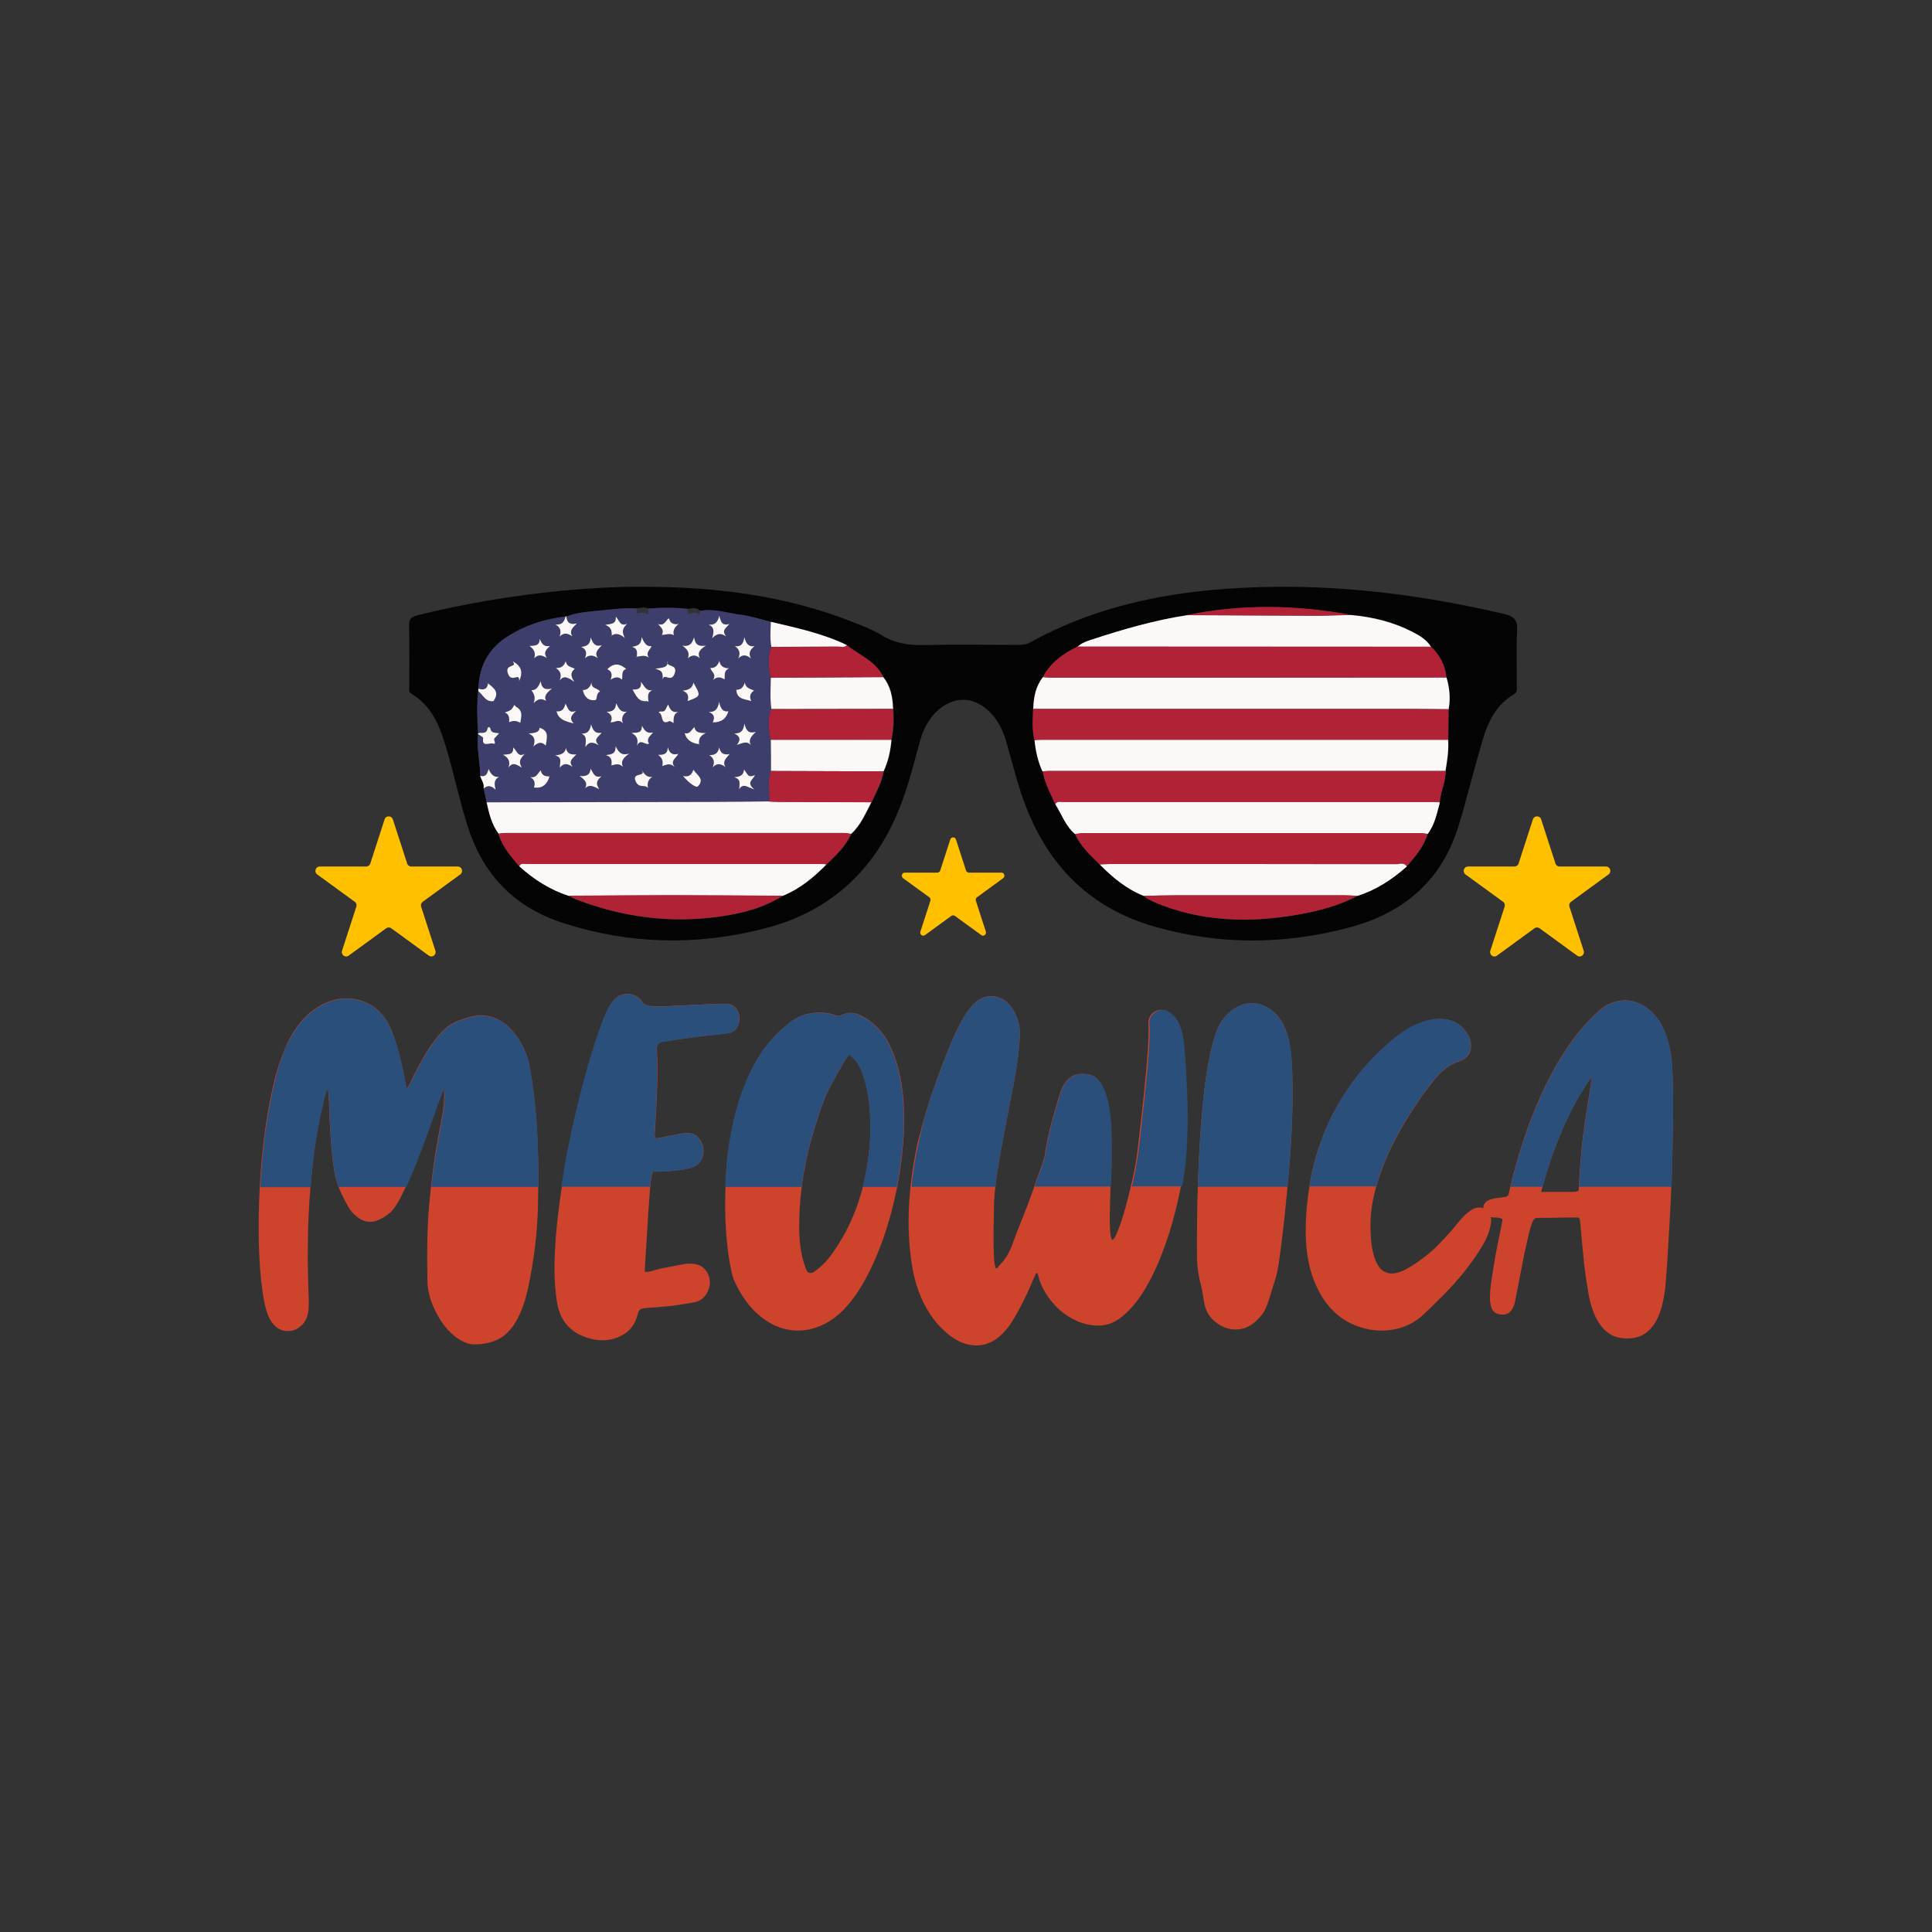 <?xml version="1.0" encoding="utf-8"?>
<!-- Generator: Adobe Illustrator 22.0.0, SVG Export Plug-In . SVG Version: 6.00 Build 0)  -->
<svg version="1.1" id="Layer_1" xmlns="http://www.w3.org/2000/svg" xmlns:xlink="http://www.w3.org/1999/xlink" x="0px" y="0px"
	 viewBox="0 0 1080 1080" style="enable-background:new 0 0 1080 1080;" xml:space="preserve">
<rect x="0" y="0" width="1080" height="1080" fill="#333333" stroke="none"/>
<style type="text/css">
	.st0{fill:#040405;}
	.st1{fill:#3E3E6D;}
	.st2{fill:#B12236;}
	.st3{fill:#FDF8F8;}
	.st4{fill:#CE432C;}
	.st5{fill:#2A4F7B;}
	.st6{fill:#FFC000;}
</style>
<g>
	<g>
		<path class="st0" d="M359.3,328c40.2,0,79.7,4.8,117.4,19.7c5.5,2.2,11.2,4.3,16.2,7.4c7.4,4.6,15.2,5.7,23.7,5.5
			c17.5-0.4,35.1-0.1,52.6-0.1c2.4,0,4.6-0.2,6.7-1.4c33.9-18.8,70.7-27.1,108.9-29.9c52.8-3.9,104.7,2,156,14
			c5.6,1.3,7.6,3.4,7.3,9.3c-0.6,10.3-0.1,20.6-0.2,30.9c0,1.7,0.4,3.5-1.6,4.7c-9.7,5.7-14.4,15.1-17.4,25.3
			c-4.1,13.7-7.6,27.5-11.4,41.2c-0.6,2.1-1.3,4.1-1.9,6.2c-9.3,31.4-30.8,49.6-61.8,57.8c-36.3,9.6-72.6,9.7-108.7-0.7
			c-38.1-11-61.6-36.9-74-73.6c-3.4-10.1-5.9-20.5-8.9-30.7c-3.8-13.3-13.8-22.6-24.1-22.4c-10.3,0.2-19.9,9.2-23.6,22.3
			c-3.6,12.9-6.7,25.9-11.7,38.3c-14.1,35.4-39.3,58.2-76.4,67.5c-37.4,9.4-74.4,8.6-111.2-3.2c-27.2-8.7-44.9-26.6-53.6-53.7
			c-4.2-12.9-7-26.2-10.7-39.2c-3.9-13.6-7.6-27.4-20.9-35.4c-1.8-1.1-1.2-2.9-1.2-4.4c0-11.2,0.1-22.4-0.1-33.6
			c-0.1-3.5,1-4.9,4.5-5.8c26.4-6.6,53.1-11,80.1-13.7C328.6,328.9,343.9,327.9,359.3,328z M473.4,360.6c-13.5-6.5-28.1-9.6-42.5-13
			c-5.7-1.4-11.3-3.3-17.1-4c-7.4-0.9-14.7-3.6-22.3-2.1c-2-2-4.4-1.6-6.8-1.1c-7.4-0.8-14.8-0.8-22.3-0.2c-2.1-0.9-4.2-0.6-6.2-0.1
			c-7.8-0.6-15.5,0.7-23.2,1.4c-5.3,0.5-11.1,1-16.3,3.1l-0.4,0c-11.5,1.4-22.2,4.7-32.2,11c-11.1,7-16.2,16.7-16.6,29.4
			c0,0.4,0,0.8,0,1.3c-1,7.9-0.6,15.7-0.1,23.6l0,0.4c-1.1,7.9,1.1,15.6,1.2,23.5c0.7,2.4,2.5,4.5,1.9,7.1c0.6,2.6,1.1,5.1,1.7,7.7
			c1.4,6.1,2.8,12.3,6.6,17.6c2.2,7.2,7,12.7,11.7,18.2c8.1,7.3,17.1,13.1,27.6,16.4c1.6,0.8,3.2,1.7,4.8,2.3
			c25.8,9.8,52.4,13.2,79.7,9.3c12.3-1.7,24.4-4.9,35.1-11.6c9.6-3.8,17.2-10.2,24.4-17.5c5.4-5.1,10.7-10.2,13.9-17.1
			c5.4-4.8,8.1-11.4,11.3-17.7c2.7-5.6,5.7-11.1,6.8-17.3c2.6-5.6,3.9-11.5,4.4-17.6c1.1-5.7,1.5-11.5,0.9-17.4
			c-0.2-6.4-1.3-12.6-5.5-17.7C489.6,369.5,480.4,366.4,473.4,360.6z M639.2,500.8c3.3,2.6,7.2,4,11.1,5.5c22.4,8.3,45.5,9.4,68.8,6
			c13.7-2,27.3-4.9,39.8-11.5c10.5-3.3,19.4-9.2,27.5-16.4c4.8-5.5,9.6-11,11.7-18.2c3.9-5.2,5.1-11.5,6.8-17.6
			c0.3-6,3.4-11.5,3.3-17.6c0.9-5.8,1.8-11.5,1.5-17.4c0.1-5.7,0.1-11.4,0.2-17.2c1.1-6,0.5-11.9-1.3-17.7
			c-0.7-6.8-3.7-12.5-8.6-17.2c-2.5-4-6.5-6.3-10.4-8.3c-10.7-5.6-22.2-8.4-34.2-9.4c-30.6-5.6-61.2-6.2-91.8,0.1
			c-18,2.8-35.5,7.8-52.8,13.5c-2.9,1-5.8,1.9-8.2,4c-8.1,3.9-15.1,9-19.5,17.1c-4.1,5.2-5.3,11.3-5.4,17.7
			c-0.2,5.9-0.8,11.8,0.8,17.5c0.6,6,1.8,11.9,4.5,17.4c1.2,6.6,4.4,12.4,7.1,18.4c3.6,5.6,5.7,12.2,11,16.6c3.1,7,8.5,12,13.9,17.1
			C621.9,490.5,629.6,496.9,639.2,500.8z"/>
		<path class="st1" d="M267.2,409.9c-0.5-7.9-0.8-15.7,0.1-23.6c2.8,2.1,4.1,6.4,8.7,5.6c0.1,0,0.2-0.1-0.3,0.2
			c3.9-5.2,0.2-7.5-2.9-10.1c-0.4,3.6-2.6,3.9-5.4,3c0.5-12.7,5.5-22.4,16.6-29.4c10-6.3,20.7-9.6,32.2-11c-0.6,2.8-1.8,5-5.7,4.6
			c3,1.6,3.3,3.9,2.3,6.8c2.4-2.5,4.5-1.9,7.1-0.2c-1.8-3.1,0-4.8,2.6-7.2c-4.6,1.1-5.5-1.1-5.9-3.9c5.2-2.1,11-2.6,16.3-3.1
			c7.7-0.7,15.4-1.9,23.2-1.4c0,1-0.1,2.1-0.1,3.1c-0.1,0.1-0.2,0.3-0.3,0.4c0.1-0.1,0.2-0.3,0.3-0.4c2.2-1.4,4.4-0.8,6.5,0
			c0,0,0.2,0.3,0.2,0.3l-0.2-0.3c-0.1-1-0.1-2.1-0.2-3.1c7.4-0.6,14.8-0.6,22.3,0.2c-0.1,0.9-0.2,1.9-0.4,2.8c0,0-0.1,0.2-0.1,0.2
			l0.1-0.2c2,0.2,3.8-1.8,6.2,0.1c1.6,1.3,0.5-1.2,1-1.8c7.6-1.5,14.9,1.2,22.3,2.1c5.8,0.7,11.4,2.6,17.1,4
			c-0.1,4.7-0.6,9.4,0.3,14c-2,5.7-1.6,11.5-0.3,17.3c-0.1,5.8-0.6,11.6,0.3,17.4c-2,5.7-1.6,11.5-0.2,17.2c0,5.8,0.1,11.6,0.1,17.4
			c-2,5.6-0.7,11.4-0.9,17.1c-11.5,0.1-23.1,0.3-34.6,0.3c-41.2,0.1-82.3,0.1-123.5,0.2c-0.6-2.6-1.1-5.1-1.7-7.7
			c1.9-1.6,3.9-2.2,6.8,0.7c-0.9-3.4-1-5.6,1.9-7.2c-3.4,0.3-4.6-1.8-5.9-4.4c-0.7,3.1-1.9,4.6-4.7,3.8c0-7.8-2.2-15.6-1.2-23.5
			c1,0.7,2.9,1.6,2.8,2.2c-0.9,5.4,3.7,2.5,5.2,3c2.9,1,0.1-2.1,1.2-3c0.8-0.6,1.5-1.5,2.5-2.7c-2.1-0.3-4.4,0.2-4.9-2.6
			c-0.1-0.8-1.3-1.5-1.6,0.1C271.8,410.6,269,409.1,267.2,409.9z M390.8,416c0.1,0.1,0.1,0.3,0.2,0.4c0,0,0.2,0,0.3,0
			C391.1,416.3,390.9,416.2,390.8,416c-0.1-2.2-0.1-4.5,3.8-6.2c-3.8,0-6-0.5-6.4-3.4c-1.7,1.5-2.6,4.3-5.5,3.4
			C383.9,414,387,415.5,390.8,416z M355.9,367.1c2.2-0.2,4.4-1.3,6.8,0.5c-2-3,0.9-4.4,1.5-6.4c-2.7,0.3-4-1.5-5.5-5.1
			c-0.1,4.5-2.3,5-5.4,5.5c3.7,1.1,2.7,3.5,2.7,5.6c-0.1,0.1-0.3,0.1-0.4,0.3c0,0,0.1,0.2,0.1,0.3
			C355.8,367.5,355.9,367.3,355.9,367.1z M290.8,404.1L290.8,404.1c0.6-3.3,1.8-6.8-2.2-9c-0.4-0.2-0.6-0.7-0.9-1.1
			c-1.8,3.1-1.8,3.1-5.4,4.3c2.6,1.1,2.4,3.3,2.4,5.4C286.8,402.9,288.9,402.7,290.8,404.1z M369.8,355c2.3,0.1,4.6-1.2,6.9,0.2
			c0.1,0.1,0.1,0.2,0.2,0.3c-0.1-0.1-0.2-0.2-0.3-0.3c-0.7-2.5,0.2-4.5,2.6-6.3c-3.1,0.6-4.8-0.6-5.5-3.2c-1.9,1.3-2.5,4.5-6.1,3.2
			c1.9,2,3.7,3.5,2.2,6.2l0.1,0.3L369.8,355z M341.9,355.2c2.1-1.3,4.2-1.1,7.3,1.4c-2.1-3.8-1-5.8,1.3-7.9c-4,1.8-4.3-1.8-6.4-4
			c0.4,4.2-2.5,4-5.9,4.6c3.8,1.4,3.6,3.8,3.7,6c-0.2,0.1-0.4,0.2-0.6,0.3c0.1,0,0.3,0.1,0.3,0.1
			C341.8,355.5,341.8,355.4,341.9,355.2z M376.6,404.1l0.2,0.1L376.6,404.1c0.2-2.2-0.5-4.8,2.5-6.4c-3.4,0.7-4.6-1.4-5.6-4.1
			c-1.3,2-1.3,4.3-3.9,3.9c-0.4,0-2,0.4-1,0.8c2.3,1.1,0.4,7.2,5.6,4.6C374.7,402.8,375.7,403.8,376.6,404.1z M362.8,415.7l-0.1,0.2
			l0.1-0.1c-1.7-2.5,0.2-4.1,2.2-6.4c-3.5,0.9-4.8-0.9-6.3-3.8c0.2,4.4-2.6,3.8-5.8,4.1c3.2,1.7,3.8,3.8,3,7.2
			C358.1,412.5,360.6,416.8,362.8,415.7z M362.5,392.3l0.2,0L362.5,392.3c-0.2-2.4-1.1-4.9,2.2-6.6c-3.6,0.6-4.4-2-6.4-4.7
			c0.4,4.4-2.2,4.4-4.7,4.4c2,3.4,3.3,7.1,7.9,6.4C361.9,391.9,362.2,392.1,362.5,392.3z M350.1,374c-3.7-3.2-7.1-3.6-10.6,0.1
			c2.5,1.1,3.1,3.1,1.8,5.9c2.4-1.6,4.4-1.9,6.4-0.1C348.2,377.7,347.1,375,350.1,374z M421.7,441.3c-4.6-3.9-0.9-5.1,0.5-8.1
			c-4.2,2.2-4.4-1.2-6.2-3c-0.2,3.2-2.2,4-5.5,4.3c4,1.2,2.9,3.8,2.8,6.7C415.4,437.6,417.5,440,421.7,441.3z M327.1,440.7
			c2.5-2.6,4.7-1.1,7.9,0.5c-2.5-3.5-1.2-5.2,1.3-7.3c-3.8,1.1-4.6-1.5-6.1-4.2c-0.3,3.5-2.2,4.4-6.2,4.1
			C327.2,436.1,328.7,437.8,327.1,440.7z M402.1,369.4c-0.8,2.8-2.4,4.1-5,4c0.5,2.1,3.7,3.5,1.4,6.8c2.4-2.2,4.5-1.7,6.5-0.4
			c0.4-2.1-0.7-4.8,2.6-6.2C404.6,373.5,402.7,372.5,402.1,369.4z M327,368c2.4-2.2,4.7-1.8,7.3-0.1c-2.2-3.2,0.3-4.8,2.2-7.2
			c-3.7,1-5-0.9-6.2-4.4c-0.2,4.2-2.4,5-5.3,5.3C328.1,363.1,328,365.3,327,368z M321.1,381.2c-2.6-3.9-1.6-5.8,0.3-7.3
			c-1.9-1.1-4.7-1-5-4.4c-1,2.7-2.5,4.1-5.6,3.9c2.7,1.8,3.4,3.9,2.1,7.1C315.2,377.3,317.4,378.6,321.1,381.2z M307.2,434
			c-2.5,0.1-4.5-0.6-4.9-3.4c-1.7,1.5-2.3,4.4-6,3.8c3,1.5,2.8,3.8,2.2,5.8C303.4,440.9,305.8,438.4,307.2,434z M307.4,361.1
			c-3.1,0.5-4.5-1-5.7-4.1c-0.1,4.1-2.7,4-5.7,4.1c2.6,1.9,3.7,3.9,2.6,6.9c2.3-2.5,4.5-1.6,7.1-0.2
			C303.5,364.7,305.5,363.1,307.4,361.1z M391.2,367.9c-1.4-3.1,0-4.8,3.3-7c-4.1,0.6-6-0.4-6.6-4.7c-1.2,3.9-2.7,5.4-6.6,4.7
			c3.1,2.2,4.2,4.2,3.1,7.1C386.8,366,388.8,365.9,391.2,367.9z M316.4,418.2c-0.6,3.3-3,3.7-6,4.2c4.5,1.1,2.4,4.2,2.7,6.8
			c2.2-2.8,4.4-2.3,7.2-0.3c-2.9-3.4,0-4.8,2-7.1C319.2,421.9,317,421.4,316.4,418.2z M290.2,380.8c2.3-5.2,1.3-8.5-3.8-11.3
			c3.3,4.1-4.8,1.1-2.5,7.1C286.1,382.1,290.6,375.3,290.2,380.8z M396.5,422.1c2.6,1.8,3.2,3.8,2,6.9c2.4-2.8,4.6-2,7.2-0.2
			c-2-3.1,0.3-4.9,2.3-7.3c-3.6,0.8-5.1-0.6-5.9-3.7C401.5,421,399.5,422.1,396.5,422.1z M410.8,361.2c2.7,1.9,3.1,4,2.1,6.9
			c2.4-2.5,4.6-1.9,7.1-0.1c-1.6-3-0.5-4.9,2-6.8c-3.4,0.5-4.7-1.4-5.7-5C415.5,360,414.2,361.7,410.8,361.2z M351.7,421.3
			c-4.4,1.2-5.8-0.7-7.5-4.1c0.1,4.6-2.4,4.5-5.4,5c3.6,1.1,3.2,3.5,3.1,5.8c2.1-0.5,4.2-1.5,6.4,0.8
			C346.9,425.6,348.3,423.7,351.7,421.3z M370.5,380c0.4-4.3,4.7,2.1,6.6-3.4c2.1-6-5.4-3.1-3.8-7.3c0.1,4.3-2.9,3.7-7.1,4.6
			C371.4,374.9,370.2,377.5,370.5,380z M284.2,429.2c2.3-3.5,4.5-1.8,7.6,0c-2.2-3.7-0.5-5.5,1.7-7.7c-3.9,2.1-4.4-1.5-6.5-3.6
			c0.1,4.2-2.6,3.8-5.7,4.1C284.5,423.7,285.5,425.8,284.2,429.2z M367.9,422c2.4,1.6,2.9,3.7,2.4,6.2c2.2-0.6,4.3-2,7,0.6
			c-2.8-3.6,0.7-4.8,2-7.4c-3.1,0.8-4.9-0.2-5.9-3.7C373.1,421.9,370.7,421.9,367.9,422z M407.7,348.8c-3.8,1.3-4.8-0.9-5.5-4.5
			c-0.9,3.7-2.6,5.3-6,5c3.4,1.4,3.1,3.8,2,7.6c2.9-3.1,5.1-2.7,7.9-1C403.1,352.3,405.9,351.1,407.7,348.8z M381.8,433.8
			c3.7,4.2,7.5,6.7,8.3,5.8c4-4.1-0.4-6.2-2.5-9.3C386.7,432.8,385.4,434.6,381.8,433.8z M325.1,410.1c3.3,1.6,2.3,4.2,2,7.5
			c2.4-3.7,4.7-2.5,7.6-1c-3.6-3.5,0-4.6,1.5-7c-3.5,0.8-4.8-1.1-5.9-4.7C329.8,408.9,328.2,410.1,325.1,410.1z M364.7,434.3
			c-3.4,0.4-4.6-1.9-6.3-4.1c3.8,4.6-5.4,1.2-3.1,6.6c1.9,4.4,5.2,1.3,6.9,3.9C361.8,438,362.1,435.9,364.7,434.3z M298.2,417.3
			c2.8-2.6,4.9-2.7,6.9-0.5c0.5-4.1,2.2-8.2-3.5-10c0,2.5-2.3,3.1-6.1,3.2C299.2,411.6,299.2,413.9,298.2,417.3z M305.3,391.8
			c-1.5-2.9,0.5-4.5,3.3-6.8c-4.3,1-5.8-0.4-6.2-4.1c-1.3,3-2.5,5-5.2,5c1.2,1.9,2.6,3.7,1.2,7.3C301.1,390.1,303,390.6,305.3,391.8
			z M419.7,416.5c-1.5-3.1,0.2-4.9,2.9-7.3c-4.2,1.2-5.4-0.8-6.4-4.7c-0.5,4.5-2.3,5.6-5.6,5.6c2.7,1.4,4.1,3.1,1.4,6.4
			C415.2,415.5,417.4,414,419.7,416.5z M339.1,397.9c2.9,1.5,3.3,3.4,2.2,5.9c2.2,0.2,4.5-2.2,6.9,0.5c-1-2.8-0.2-4.7,2.2-6.5
			c-3.5,0.6-4.4-1.8-6-4.7C344.2,397,342.2,397.8,339.1,397.9z M384.4,391.9c7.5-2.7,7.5-2.7,3.1-10.3c-0.5,3.1-2.6,4.1-6,4.5
			C385.1,387.4,384.9,389.6,384.4,391.9z M398.4,403.8c4.8,0.1,7.5-2,8.8-6.2c-2.9,0.5-4.4-1.1-5.2-5.3c-0.7,4.2-2.3,5.8-5.8,5.7
			C399.7,399.3,399.6,401.5,398.4,403.8z M311.1,397.6c1.1,4.5,4.6,5.6,9.6,6.8c-3-3.2-0.8-4.7,1.3-7.1c-4.1,1.9-4.4-1.5-5.9-4
			C315.4,396.6,313.8,398,311.1,397.6z M420,391.9c-1.3-2.6-0.5-4.4,1.5-5.8c-2.1-1-4.8-1.2-5.1-4.6c-0.7,3.1-2.6,4.3-4.8,4.2
			C411.8,390.9,416,390.8,420,391.9z M325.8,385.7c0.8,4,3.2,6.3,7.1,5.6c1-0.2,0.2-3.8,2.5-4.7c-1.1-2.1-5-1.4-4.7-5.1
			C329.9,384.5,328,385.7,325.8,385.7z"/>
		<path class="st2" d="M578.3,413.8c-1.6-5.8-1-11.7-0.8-17.5c68.9,0,137.9,0,206.8,0c8.5,0,17,0.1,25.4,0.2
			c-0.1,5.7-0.1,11.4-0.2,17.2c-75.6,0-151.3,0-226.9,0C581.2,413.6,579.8,413.7,578.3,413.8z"/>
		<path class="st3" d="M809.8,396.4c-8.5-0.1-17-0.2-25.4-0.2c-68.9,0-137.9,0-206.8,0c0.2-6.4,1.3-12.5,5.4-17.7
			c1.8,0.1,3.6,0.3,5.4,0.3c25.1,0,50.3,0,75.4,0c48.3,0,96.5-0.1,144.8-0.1C810.3,384.5,810.9,390.4,809.8,396.4z"/>
		<path class="st3" d="M578.3,413.8c1.4-0.1,2.9-0.2,4.3-0.2c75.7,0,151.3,0,226.9,0c0.4,5.9-0.5,11.6-1.5,17.4
			c-74,0-148.1,0-222.1,0c-1.1,0-2.2,0.2-3.2,0.2C580.2,425.7,578.9,419.8,578.3,413.8z"/>
		<path class="st2" d="M582.8,431.2c1.1-0.1,2.2-0.2,3.2-0.2c74,0,148.1,0,222.1,0c0.1,6.1-3,11.6-3.3,17.6
			c-0.5-0.1-1.1-0.2-1.6-0.2c-69.7,0-139.3,0-209,0c-1.5,0-3.3-0.7-4.4,1.2C587.2,443.6,584,437.8,582.8,431.2z"/>
		<path class="st2" d="M808.5,378.7c-48.3,0-96.5,0.1-144.8,0.1c-25.1,0-50.3,0-75.4,0c-1.8,0-3.6-0.2-5.4-0.3
			c4.4-8.1,11.4-13.3,19.6-17.1c65.8,0,131.6,0.1,197.4,0.1C804.9,366.2,807.9,371.9,808.5,378.7z"/>
		<path class="st3" d="M272,448.5c41.2-0.1,82.3-0.1,123.5-0.2c11.5,0,23.1-0.2,34.6-0.3c2,0.1,3.9,0.2,5.9,0.2
			c17,0.1,34.1,0.1,51.1,0.2c-3.3,6.2-5.9,12.8-11.3,17.7c-1.6-0.2-3.2-0.5-4.8-0.5c-62.5,0-125,0-187.5,0c-1.6,0-3.2,0.2-4.8,0.4
			C274.8,460.9,273.4,454.7,272,448.5z"/>
		<path class="st3" d="M589.9,449.6c1-1.9,2.9-1.2,4.4-1.2c69.7,0,139.3,0,209,0c0.5,0,1.1,0.1,1.6,0.2c-1.7,6.1-2.8,12.3-6.8,17.6
			c-1.4-0.1-2.9-0.4-4.3-0.4c-62.7,0-125.4,0-188,0c-1.6,0-3.2,0.3-4.8,0.5C595.6,461.8,593.5,455.2,589.9,449.6z"/>
		<path class="st2" d="M278.6,466.1c1.6-0.1,3.2-0.4,4.8-0.4c62.5,0,125,0,187.5,0c1.6,0,3.2,0.3,4.8,0.5c-3.1,6.9-8.5,12-13.9,17.1
			c-0.5-0.1-1.1-0.3-1.6-0.3c-55.4,0-110.9,0-166.3,0c-1.3,0-3-0.6-3.7,1.3C285.6,478.8,280.8,473.3,278.6,466.1z"/>
		<path class="st2" d="M600.9,466.2c1.6-0.2,3.2-0.5,4.8-0.5c62.7,0,125.4,0,188,0c1.4,0,2.9,0.2,4.3,0.4
			c-2.1,7.2-6.9,12.7-11.7,18.2c-1.5-2.4-3.9-1.3-5.9-1.3C727.2,483,674,483,620.7,483c-2,0-3.9,0.2-5.9,0.3
			C609.5,478.2,604,473.1,600.9,466.2z"/>
		<path class="st3" d="M799.9,361.5c-65.8,0-131.6-0.1-197.4-0.1c2.3-2.1,5.3-3.1,8.2-4c17.3-5.7,34.8-10.7,52.8-13.5
			c24.1,0.1,48.2,0.2,72.4,0.3c6.5,0,12.9-0.3,19.4-0.4c12,1.1,23.5,3.9,34.2,9.4C793.4,355.2,797.4,357.5,799.9,361.5z"/>
		<path class="st3" d="M290.3,484.3c0.7-1.9,2.4-1.3,3.7-1.3c55.4,0,110.9,0,166.3,0c0.5,0,1.1,0.2,1.6,0.3
			c-7.1,7.2-14.8,13.6-24.4,17.5c-20.9-0.1-41.9-0.3-62.8-0.3c-18.9,0-37.9,0.2-56.8,0.3C307.4,497.4,298.4,491.6,290.3,484.3z"/>
		<path class="st3" d="M614.8,483.3c2-0.1,3.9-0.3,5.9-0.3c53.3,0,106.5,0,159.8,0.1c1.9,0,4.4-1.2,5.9,1.3
			c-8.1,7.2-17.1,13.1-27.5,16.4c-2.3-0.1-4.7-0.3-7-0.3c-31.6,0-63.2,0-94.8,0c-5.9,0-11.9,0.2-17.8,0.3
			C629.6,496.9,621.9,490.5,614.8,483.3z"/>
		<path class="st2" d="M430.9,413.6c-1.4-5.8-1.7-11.5,0.2-17.2c22.7,0,45.4-0.1,68-0.1c0.6,5.8,0.2,11.6-0.9,17.4
			C475.9,413.6,453.4,413.6,430.9,413.6z"/>
		<path class="st3" d="M499.2,396.2c-22.7,0-45.4,0.1-68,0.1c-0.8-5.8-0.4-11.6-0.3-17.4c2.3,0,4.7-0.1,7-0.1
			c18.6-0.1,37.2-0.2,55.8-0.3C497.9,383.7,499,389.8,499.2,396.2z"/>
		<path class="st3" d="M430.9,413.6c22.5,0,44.9,0,67.4,0c-0.5,6.1-1.8,12-4.4,17.6c-21-0.1-41.9-0.1-62.9-0.2
			C431,425.2,431,419.4,430.9,413.6z"/>
		<path class="st2" d="M639.2,500.8c5.9-0.1,11.9-0.3,17.8-0.3c31.6,0,63.2,0,94.8,0c2.3,0,4.7,0.2,7,0.3
			c-12.5,6.6-26.1,9.5-39.8,11.5c-23.3,3.3-46.4,2.3-68.8-6C646.4,504.8,642.5,503.3,639.2,500.8z"/>
		<path class="st2" d="M317.9,500.7c18.9-0.1,37.9-0.3,56.8-0.3c20.9,0,41.9,0.2,62.8,0.3c-10.8,6.8-22.8,9.9-35.1,11.6
			c-27.3,3.9-53.9,0.5-79.7-9.3C321,502.4,319.5,501.5,317.9,500.7z"/>
		<path class="st2" d="M431,431c21,0.1,41.9,0.1,62.9,0.2c-1.1,6.2-4.2,11.7-6.8,17.3c-17-0.1-34.1-0.1-51.1-0.2
			c-2,0-3.9-0.1-5.9-0.2C430.3,442.4,429,436.6,431,431z"/>
		<path class="st2" d="M493.7,378.5c-18.6,0.1-37.2,0.2-55.8,0.3c-2.3,0-4.7,0.1-7,0.1c-1.3-5.8-1.7-11.6,0.3-17.3
			c12.4,0,24.8,0,37.2-0.2c1.7,0,3.6,0.9,5-0.8C480.4,366.4,489.6,369.5,493.7,378.5z"/>
		<path class="st3" d="M473.4,360.6c-1.4,1.7-3.4,0.8-5,0.8c-12.4,0.1-24.8,0.1-37.2,0.2c-0.9-4.7-0.4-9.4-0.3-14
			C445.3,351,459.9,354.1,473.4,360.6z"/>
		<path class="st2" d="M755.3,343.7c-6.5,0.1-12.9,0.4-19.4,0.4c-24.1,0-48.3-0.2-72.4-0.3C694.1,337.5,724.7,338.1,755.3,343.7z"/>
		<path class="st3" d="M268.4,433.7c2.8,0.8,4-0.7,4.7-3.8c1.3,2.6,2.5,4.7,5.9,4.4c-2.9,1.5-2.8,3.8-1.9,7.2
			c-2.8-2.8-4.8-2.3-6.8-0.7C270.9,438.2,269.1,436.1,268.4,433.7z"/>
		<path class="st3" d="M267.4,385c2.8,0.8,5,0.5,5.4-3c3.2,2.6,6.8,4.9,2.9,10.1c0.6-0.3,0.5-0.2,0.3-0.2c-4.6,0.8-5.9-3.5-8.7-5.6
			C267.4,385.8,267.4,385.4,267.4,385z"/>
		<path class="st3" d="M316.6,344.6c0.3,2.8,1.3,5,5.9,3.9c-2.5,2.4-4.4,4.2-2.6,7.2c-2.5-1.7-4.7-2.3-7.1,0.2
			c1-2.9,0.7-5.1-2.3-6.8c3.9,0.4,5-1.8,5.7-4.6C316.2,344.6,316.6,344.6,316.6,344.6z"/>
		<path class="st3" d="M267.2,409.9c1.8-0.7,4.6,0.8,5.3-2.5c0.3-1.6,1.5-0.9,1.6-0.1c0.5,2.7,2.8,2.2,4.9,2.6
			c-1.1,1.1-1.7,2-2.5,2.7c-1.1,0.9,1.7,3.9-1.2,3c-1.6-0.5-6.1,2.3-5.2-3c0.1-0.6-1.8-1.5-2.8-2.2
			C267.2,410.3,267.2,409.9,267.2,409.9z"/>
		<path class="st3" d="M350.1,374c-3,0.9-1.9,3.7-2.4,5.9c-2-1.8-4.1-1.5-6.4,0.1c1.2-2.9,0.6-4.8-1.8-5.9
			C343.1,370.4,346.5,370.9,350.1,374z"/>
		<path class="st3" d="M362.5,392.3c-0.3-0.1-0.7-0.4-1-0.4c-4.6,0.6-5.9-3-7.9-6.4c2.5-0.1,5.1,0,4.7-4.4c2,2.6,2.9,5.3,6.4,4.7
			C361.4,387.3,362.4,389.9,362.5,392.3L362.5,392.3z"/>
		<path class="st3" d="M421.7,441.3c-4.1-1.3-6.3-3.7-8.5-0.1c0.1-2.9,1.3-5.5-2.8-6.7c3.3-0.3,5.3-1.1,5.5-4.3c1.8,1.8,2,5.2,6.2,3
			C420.7,436.2,417,437.4,421.7,441.3z"/>
		<path class="st3" d="M327.1,440.7c1.5-3,0-4.7-3.1-6.9c3.9,0.3,5.8-0.6,6.2-4.1c1.5,2.7,2.3,5.4,6.1,4.2c-2.4,2.1-3.7,3.8-1.3,7.3
			C331.9,439.7,329.6,438.1,327.1,440.7z"/>
		<path class="st3" d="M402.1,369.4c0.6,3.1,2.4,4.1,5.5,4.2c-3.3,1.4-2.2,4.1-2.6,6.2c-2-1.3-4.1-1.8-6.5,0.4
			c2.3-3.3-0.9-4.6-1.4-6.8C399.7,373.5,401.3,372.1,402.1,369.4z"/>
		<path class="st3" d="M327,368c1-2.7,1.1-4.9-2.1-6.4c2.9-0.3,5.1-1.1,5.3-5.3c1.3,3.5,2.5,5.4,6.2,4.4c-2,2.4-4.4,4-2.2,7.2
			C331.7,366.2,329.4,365.8,327,368z"/>
		<path class="st3" d="M321.1,381.2c-3.7-2.6-5.9-3.9-8.3-0.7c1.3-3.2,0.6-5.3-2.1-7.1c3.1,0.2,4.6-1.2,5.6-3.9
			c0.3,3.4,3.2,3.2,5,4.4C319.4,375.4,318.4,377.3,321.1,381.2z"/>
		<path class="st3" d="M307.2,434c-1.4,4.4-3.8,6.9-8.7,6.2c0.6-2,0.8-4.3-2.2-5.8c3.7,0.7,4.3-2.3,6-3.8
			C302.7,433.4,304.8,434.1,307.2,434z"/>
		<path class="st3" d="M307.4,361.1c-1.9,2-3.9,3.5-1.7,6.7c-2.6-1.5-4.8-2.3-7.1,0.2c1-3,0-5-2.6-6.9c3.1-0.2,5.7,0,5.7-4.1
			C302.9,360.2,304.3,361.7,307.4,361.1z"/>
		<path class="st3" d="M391.2,367.9c-2.4-2-4.4-1.9-6.7,0.1c1.1-3,0-4.9-3.1-7.1c3.9,0.7,5.4-0.8,6.6-4.7c0.6,4.3,2.5,5.3,6.6,4.7
			C391.2,363.1,389.7,364.8,391.2,367.9z"/>
		<path class="st3" d="M316.4,418.2c0.7,3.3,2.8,3.7,5.8,3.5c-2,2.3-4.8,3.7-2,7.1c-2.8-2-5-2.5-7.2,0.3c-0.3-2.6,1.8-5.7-2.7-6.8
			C313.4,421.9,315.7,421.4,316.4,418.2z"/>
		<path class="st3" d="M290.2,380.8c0.4-5.5-4.1,1.3-6.2-4.1c-2.3-6,5.8-3.1,2.5-7.1C291.5,372.3,292.5,375.6,290.2,380.8z"/>
		<path class="st3" d="M396.5,422.1c3,0.1,5-1,5.5-4.3c0.8,3.1,2.3,4.5,5.9,3.7c-2,2.4-4.3,4.2-2.3,7.3c-2.6-1.8-4.7-2.6-7.2,0.2
			C399.7,425.8,399.1,423.9,396.5,422.1z"/>
		<path class="st3" d="M410.8,361.2c3.4,0.5,4.7-1.2,5.3-5c1,3.6,2.3,5.5,5.7,5c-2.4,1.9-3.6,3.8-2,6.8c-2.5-1.8-4.6-2.5-7.1,0.1
			C414,365.2,413.5,363.1,410.8,361.2z"/>
		<path class="st3" d="M351.7,421.3c-3.4,2.4-4.8,4.3-3.5,7.4c-2.2-2.3-4.3-1.3-6.4-0.8c0.2-2.3,0.5-4.7-3.1-5.8
			c3-0.5,5.6-0.4,5.4-5C345.9,420.6,347.3,422.5,351.7,421.3z"/>
		<path class="st3" d="M370.5,380c-0.3-2.5,0.9-5.1-4.3-6.1c4.2-0.9,7.2-0.3,7.1-4.6c-1.6,4.2,5.9,1.3,3.8,7.3
			C375.2,382,370.9,375.7,370.5,380z"/>
		<path class="st3" d="M284.2,429.2c1.2-3.4,0.3-5.4-3-7.3c3.2-0.3,5.9,0.1,5.7-4.1c2.2,2.1,2.6,5.7,6.5,3.6
			c-2.2,2.3-3.9,4.1-1.7,7.7C288.7,427.4,286.5,425.7,284.2,429.2z"/>
		<path class="st3" d="M367.9,422c2.8-0.1,5.3-0.1,5.4-4.3c1,3.6,2.8,4.5,5.9,3.7c-1.3,2.6-4.8,3.8-2,7.4c-2.7-2.6-4.8-1.2-7-0.6
			C370.8,425.7,370.3,423.7,367.9,422z"/>
		<path class="st3" d="M407.7,348.8c-1.8,2.3-4.6,3.6-1.7,7c-2.8-1.8-5-2.1-7.9,1c1.1-3.8,1.3-6.2-2-7.6c3.5,0.3,5.1-1.3,6-5
			C402.9,347.8,403.9,350,407.7,348.8z"/>
		<path class="st3" d="M381.8,433.8c3.6,0.8,5-1,5.8-3.5c2.1,3.1,6.5,5.2,2.5,9.3C389.2,440.5,385.4,438,381.8,433.8z"/>
		<path class="st3" d="M325.1,410.1c3.1,0,4.7-1.2,5.3-5.2c1.1,3.5,2.4,5.4,5.9,4.7c-1.5,2.3-5.1,3.5-1.5,7c-3-1.5-5.2-2.6-7.6,1
			C327.4,414.3,328.4,411.7,325.1,410.1z"/>
		<path class="st3" d="M364.7,434.3c-2.6,1.5-2.9,3.6-2.5,6.3c-1.6-2.5-5,0.5-6.9-3.9c-2.4-5.4,6.8-2,3.1-6.6
			C360.2,432.5,361.3,434.7,364.7,434.3z"/>
		<path class="st3" d="M298.2,417.3c1-3.4,1-5.6-2.7-7.3c3.7-0.2,6.1-0.7,6.1-3.2c5.7,1.8,4,5.9,3.5,10
			C303,414.6,300.9,414.7,298.2,417.3z"/>
		<path class="st3" d="M362.8,415.7c-2.1,1.1-4.7-3.2-6.8,1.2c0.9-3.3,0.2-5.5-3-7.2c3.2-0.2,6,0.3,5.8-4.1c1.5,2.8,2.8,4.7,6.3,3.8
			c-2,2.3-4,3.9-2.2,6.4L362.8,415.7z"/>
		<path class="st3" d="M305.3,391.8c-2.3-1.2-4.2-1.7-7,1.3c1.4-3.7-0.1-5.4-1.2-7.3c2.7,0.1,3.9-1.9,5.2-5c0.4,3.7,2,5.1,6.2,4.1
			C305.8,387.3,303.8,388.9,305.3,391.8z"/>
		<path class="st3" d="M376.5,404.2c-0.8-0.4-1.9-1.3-2.3-1.1c-5.2,2.6-3.3-3.5-5.6-4.6c-1-0.5,0.6-0.9,1-0.8c2.6,0.4,2.6-2,3.9-3.9
			c1,2.7,2.2,4.8,5.6,4.1C376.1,399.4,376.7,401.9,376.5,404.2L376.5,404.2z"/>
		<path class="st3" d="M342,355.3c-0.1-2.2,0.1-4.6-3.7-6c3.4-0.6,6.3-0.4,5.9-4.6c2.1,2.1,2.3,5.7,6.4,4c-2.3,2.2-3.4,4.1-1.3,7.9
			c-3.1-2.5-5.2-2.7-7.3-1.4L342,355.3z"/>
		<path class="st3" d="M376.7,355.1c-2.3-1.4-4.6-0.1-6.9-0.2l0.1,0.1c1.6-2.6-0.3-4.2-2.1-6.2c3.6,1.4,4.2-1.9,6.1-3.2
			c0.7,2.6,2.4,3.8,5.5,3.2C376.9,350.7,376,352.7,376.7,355.1L376.7,355.1z"/>
		<path class="st3" d="M290.8,404.1c-2-1.4-4.1-1.3-6.2-0.4c0.1-2.1,0.3-4.3-2.4-5.4c3.6-1.3,3.6-1.3,5.4-4.3
			c0.3,0.4,0.5,0.9,0.9,1.1C292.6,397.4,291.4,400.8,290.8,404.1L290.8,404.1z"/>
		<path class="st3" d="M419.7,416.5c-2.3-2.6-4.6-1-7.8-0.1c2.7-3.3,1.3-5-1.4-6.4c3.3,0,5.2-1.1,5.6-5.6c1,3.9,2.2,5.9,6.4,4.7
			C419.9,411.7,418.2,413.5,419.7,416.5z"/>
		<path class="st3" d="M339.1,397.9c3.1-0.1,5.1-0.9,5.3-4.8c1.5,2.9,2.5,5.3,6,4.7c-2.4,1.7-3.2,3.6-2.2,6.5
			c-2.4-2.7-4.7-0.3-6.9-0.5C342.5,401.3,342,399.4,339.1,397.9z"/>
		<path class="st3" d="M356,367.2c0-2.1,0.9-4.5-2.7-5.6c3-0.6,5.2-1,5.4-5.5c1.5,3.6,2.8,5.4,5.5,5.1c-0.6,2-3.5,3.4-1.5,6.4
			c-2.4-1.7-4.6-0.7-6.8-0.5L356,367.2z"/>
		<path class="st3" d="M384.4,391.9c0.5-2.3,0.7-4.4-2.8-5.8c3.4-0.4,5.5-1.4,6-4.5C391.9,389.1,391.9,389.1,384.4,391.9z"/>
		<path class="st3" d="M398.4,403.8c1.1-2.3,1.3-4.5-2.2-5.8c3.5,0.1,5.1-1.5,5.8-5.7c0.8,4.2,2.4,5.8,5.2,5.3
			C405.9,401.8,403.2,403.9,398.4,403.8z"/>
		<path class="st3" d="M311.1,397.6c2.7,0.4,4.3-1,5-4.3c1.5,2.5,1.8,5.9,5.9,4c-2.1,2.4-4.3,3.9-1.3,7.1
			C315.7,403.2,312.2,402.1,311.1,397.6z"/>
		<path class="st3" d="M390.8,416c-3.8-0.5-6.9-2-8.1-6.2c2.9,0.9,3.8-1.9,5.5-3.4c0.4,2.9,2.6,3.4,6.4,3.4
			C390.7,411.5,390.6,413.8,390.8,416L390.8,416z"/>
		<path class="st3" d="M420,391.9c-4-1.2-8.1-1-8.4-6.3c2.2,0.1,4-1.2,4.8-4.2c0.3,3.4,3,3.6,5.1,4.6
			C419.4,387.5,418.7,389.4,420,391.9z"/>
		<path class="st3" d="M325.8,385.7c2.2,0.1,4-1.2,4.9-4.2c-0.3,3.7,3.6,3,4.7,5.1c-2.3,0.9-1.5,4.5-2.5,4.7
			C329.1,392,326.6,389.7,325.8,385.7z"/>
		<path class="st3" d="M362.5,392.2l0.2,0.1C362.7,392.3,362.5,392.3,362.5,392.2C362.5,392.3,362.5,392.2,362.5,392.2z"/>
		<path class="st3" d="M390.7,416.1c0.2,0.1,0.4,0.2,0.6,0.3c-0.1,0-0.3,0.1-0.3,0C390.9,416.3,390.8,416.1,390.7,416.1
			C390.8,416,390.7,416.1,390.7,416.1z"/>
		<polygon class="st3" points="362.8,415.8 362.7,415.9 362.8,415.7 		"/>
		<path class="st3" d="M355.9,367.1c-0.1,0.2-0.1,0.4-0.2,0.6c0-0.1-0.1-0.3-0.1-0.3c0.1-0.1,0.3-0.2,0.4-0.3
			C356,367.2,355.9,367.1,355.9,367.1z"/>
		<path class="st3" d="M369.8,355l0.2,0.4C370,355.4,369.9,355.1,369.8,355C369.9,355,369.8,355,369.8,355z"/>
		<path class="st3" d="M341.9,355.2c-0.1,0.2-0.1,0.3-0.2,0.5c0,0-0.2,0-0.3-0.1c0.2-0.1,0.4-0.2,0.6-0.3
			C342,355.3,341.9,355.2,341.9,355.2z"/>
		<path class="st3" d="M376.5,404.2l0.3,0C376.8,404.2,376.6,404.1,376.5,404.2C376.5,404.2,376.5,404.2,376.5,404.2z"/>
		<path class="st3" d="M290.8,404.1C290.8,404.1,290.8,404.1,290.8,404.1C290.8,404.1,290.8,404.1,290.8,404.1z"/>
		<path class="st3" d="M376.7,355.2c0.1,0.1,0.2,0.2,0.3,0.3C376.9,355.4,376.8,355.2,376.7,355.2
			C376.7,355.1,376.7,355.2,376.7,355.2z"/>
	</g>
	<g>
		<g>
			<path class="st4" d="M162.6,579.4c3.9-7,8.6-12.3,14.2-15.9c5.5-3.6,11.2-5.4,16.9-5.4c4.2,0,8.2,0.9,12,2.8
				c3.8,1.9,7,4.8,9.8,8.7c1.5,2.1,2.8,4.8,4,8.1c1.2,3.3,2.3,6.7,3.3,10.3c1,3.6,1.8,7.2,2.6,10.9c0.7,3.7,1.3,6.9,1.8,9.7
				c0.7-0.5,1.8-2.4,3.4-5.9c1.6-3.4,3.7-7.3,6.1-11.6c2.4-4.3,5.3-8.4,8.6-12.4c3.3-3.9,6.9-6.6,10.8-8.1c2.3-0.8,4.5-1.5,6.6-2.1
				c2.1-0.6,4.3-0.9,6.6-0.9c6.9,0.3,12.6,3.3,17.4,8.9c4.7,5.6,7.8,12,9.3,19.2c1.1,6.2,2,12.4,2.7,18.7c0.7,6.3,1.1,12.3,1.5,18
				c0.3,5.7,0.5,11,0.6,15.8c0.1,4.8,0.1,8.9,0.1,12.1c0,3.3-0.1,8.2-0.2,14.9c-0.2,6.7-0.7,13.9-1.6,21.5
				c-0.9,7.7-2.2,15.3-3.8,22.9c-1.6,7.6-3.9,14-6.9,19.2c-2.8,4.7-6.1,8-10,9.9c-3.9,1.9-8.2,2.8-13,2.8h-1.2
				c-2.4-0.2-5.1-1.2-8-3.1c-2.9-1.9-5.5-4.4-8-7.6c-2.4-3.2-4.6-7-6.4-11.4c-1.8-4.4-2.8-9.1-2.9-14.2c-0.3-16.3,0-30.2,1-41.5
				c1-11.3,2.2-21.1,3.5-29.1c1.4-8.1,2.6-14.9,3.7-20.4c1.1-5.5,1.4-10.8,1.1-15.7c-0.3,0.2-1.1,1.8-2.2,4.9
				c-1.1,3.1-2.5,7-4.2,11.6c-1.6,4.7-3.5,9.7-5.5,15.2c-2,5.5-4.1,10.7-6.2,15.8c-2.1,5.1-4.2,9.5-6.2,13.5c-2,3.9-3.9,6.6-5.5,8.1
				c-4.2,3.6-8.1,5.4-11.5,5.4c-2.3,0-4.4-0.7-6.4-2.1c-2-1.4-3.6-3-4.9-4.8c-1.8-2.9-3.4-6-4.9-9.2c-1.5-3.2-2.6-6.5-3.4-9.9
				c-1-5.7-1.7-11.1-2.1-16.3c-0.4-5.1-0.7-9.8-0.9-14c-0.2-4.2-0.3-7.8-0.4-10.9c-0.1-3.1-0.3-5.5-0.6-7.3
				c-0.7,0.8-1.1,1.6-1.2,2.3c-0.2,0.7-0.4,1.6-0.7,2.6c-3.3,13.2-5.6,26.4-6.9,39.5c-1.3,13.1-2.1,25.2-2.3,36.1
				c-0.2,10.9-0.2,20.2,0.1,27.9c0.3,7.7,0.4,12.6,0.2,14.9c-0.3,3.9-1.6,6.9-3.9,9.1c-2.3,2.1-4.8,3.2-7.6,3.2
				c-4.1,0-7.3-2-9.8-6.1c-2-3.4-3.5-8.9-4.5-16.5c-1.1-7.6-1.7-16.3-2-26.2c-0.2-9.9-0.1-20.4,0.5-31.6c0.6-11.2,1.6-22.1,3.1-32.7
				c1.5-10.6,3.4-20.5,5.8-29.6C156.6,592.5,159.4,585.1,162.6,579.4z"/>
			<path class="st4" d="M341.6,561c2.4-3.6,5.5-5.4,9.1-5.4c2.8,0,5.3,1.1,7.6,3.4c0.8,1.5,1.9,2.4,3.2,2.9c1.3,0.5,3.3,0.7,6.1,0.7
				c3.1,0,7.4-0.2,12.9-0.5c5.5-0.3,12.9-0.6,22.2-1h2.4h1.5c2.3,0.3,4,1.3,5.1,2.9c1.1,1.6,1.7,3.4,1.7,5.4c0,2-0.6,3.8-1.7,5.4
				c-1.1,1.6-2.9,2.6-5.4,2.9c-2.4,0.3-4.2,0.5-5.1,0.6c-1,0.1-2.4,0.2-4.3,0.4c-1.9,0.2-4.7,0.5-8.6,1c-3.8,0.5-9.9,1.4-18.2,2.7
				c-2,0.5-2.9,1.6-2.9,3.4c0.3,7.3,0.4,14.8,0.1,22.3c-0.2,7.5-0.6,14.9-1.1,22.3c-0.2,1.8-0.2,3.2-0.2,4.3c0,1.1,0.4,1.6,1.2,1.6
				c0.2,0,0.3,0,0.4-0.1c0.1-0.1,0.3-0.1,0.6-0.1c0.3,0,1.3-0.2,2.8-0.5c1.5-0.3,3.2-0.7,4.9-1c1.7-0.3,3.3-0.6,4.9-0.9
				c1.5-0.2,2.6-0.4,3.1-0.4c2.8,0,4.9,0.9,6.5,2.6c1.5,1.7,2.5,3.7,2.8,5.9c0.3,2.2,0,4.4-1.1,6.5c-1.1,2.1-2.9,3.6-5.5,4.4
				c-1,0.3-2.4,0.7-4.2,1c-1.8,0.3-3.6,0.6-5.5,0.7c-1.9,0.2-3.7,0.3-5.5,0.4c-1.8,0.1-3.3,0.1-4.4,0.1c-0.3,0-0.5,0-0.6-0.1
				c-0.1-0.1-0.3-0.1-0.6-0.1c-0.5,0-0.9,0.4-1.1,1.1s-0.5,2.2-0.9,4.5c-0.2,1.6-0.5,5.1-0.9,10.5c-0.4,5.4-0.8,11-1.1,16.9
				c-0.3,5.9-0.7,11.1-1,15.8c-0.3,4.7-0.4,7.1-0.2,7.5c1,0,1.8-0.1,2.6-0.2c0.7-0.2,1.8-0.4,3.2-0.9c1.4-0.4,3.3-0.9,5.8-1.3
				c2.4-0.5,5.9-1.1,10.3-2c0.8-0.2,2-0.2,3.4-0.2c3.6,0,6.3,1,8.1,3.1c1.8,2,2.7,4.3,2.8,6.9c0.1,2.5-0.6,4.9-2.1,7.2
				c-1.5,2.3-3.7,3.8-6.6,4.4c-7.2,1.3-12.8,2.1-16.9,2.4c-4.1,0.3-7.2,0.6-9.3,0.7c-2.1,0.2-3.5,0.4-4,0.9c-0.6,0.4-1,1.2-1.3,2.3
				c-1.3,5.2-3.8,9-7.6,11.4c-3.8,2.4-7.8,3.5-12,3.5c-4.1,0-8-0.9-11.9-2.6c-3.8-1.7-6.9-4.1-9.2-7.2c-2.4-3.3-4-7.4-4.7-12.5
				c-0.7-5.1-1.1-9.7-1.2-14c-0.2-8.5,0.3-17.8,1.3-28c1.1-10.2,2.5-20.6,4.3-31.3c1.8-10.7,3.9-21.1,6.4-31.3
				c2.4-10.2,4.9-19.5,7.3-28c2.4-8.5,4.8-15.7,7-21.5C338.3,566.9,340.1,563,341.6,561z"/>
			<path class="st4" d="M439.5,573.3c5.4-4.9,11.5-7.3,18.4-7.3c3.1,0,5.8,0.4,8.1,1.2c0.5,0.2,1,0.3,1.5,0.5
				c0.5,0.2,0.9,0.2,1.2,0.2c0.5,0,1.1-0.2,1.7-0.5c2-0.8,3.6-1.2,4.9-1.2c2.3,0,4.6,0.7,6.9,2c6.5,3.4,11.5,8.7,15.1,15.9
				c3.5,7.2,5.9,15.5,7.1,24.8c1.2,9.4,1.4,19.4,0.5,30.1c-0.9,10.7-2.5,21.2-4.9,31.6c-2.4,10.4-5.4,20.1-9.1,29.3
				c-3.7,9.1-7.7,16.9-12.1,23.3c-4.9,7.2-10.1,12.4-15.7,15.7c-5.6,3.3-11.2,4.9-16.9,4.9c-7.2,0-14-2.4-20.3-7.3
				c-6.4-4.9-11.6-11.9-15.7-21.1c-0.8-2-1.7-6-2.7-12.1c-1-6.1-1.6-13.4-2-21.9c-0.3-8.5-0.1-17.8,0.6-27.8c0.7-10,2.3-20,4.8-29.9
				c2.4-9.9,6-19.2,10.5-28C426,586.7,432,579.3,439.5,573.3z M450.8,709.9c0.5,1.1,1.1,1.7,2,1.7c0.7,0,1.1-0.1,1.5-0.2
				c4.2-2.6,8-6.4,11.4-11.3c3.3-4.9,6.2-9.6,8.4-14.2c4.6-9.3,7.8-19.1,9.8-29.4c2-10.3,2.9-19.9,2.7-28.9
				c-0.2-9-1.2-16.8-3.1-23.5c-1.9-6.7-4.4-11.3-7.7-13.7c-0.5-0.5-0.9-0.7-1.2-0.7c-0.3,0-1.1,1.1-2.4,3.3
				c-1.3,2.2-2.7,4.7-4.2,7.3c-1.5,2.7-2.9,5.3-4.2,7.8c-1.3,2.5-2.1,4.2-2.4,5c-2.6,6.5-5.1,14.1-7.6,22.8
				c-2.4,8.7-4.3,17.5-5.5,26.4c-1.2,9-1.7,17.7-1.5,26.1C447,696.9,448.3,704,450.8,709.9z"/>
			<path class="st4" d="M522.3,607.5c3.4-9.6,6.5-17.7,9.2-24.1c2.7-6.4,5.3-11.6,7.7-15.5c2.4-3.9,4.9-6.7,7.2-8.4
				c2.4-1.7,4.9-2.6,7.5-2.6c3.4,0,6.4,1.1,8.9,3.3c2.5,2.2,4.4,5.2,5.8,8.9c1,2.8,1.5,5.5,1.5,8.2s-0.2,5.4-0.5,8.2
				c-0.5,5.6-1.5,12.2-2.9,20.1c-1.5,7.8-3,15.9-4.7,24.2c-1.6,8.3-3.1,16.6-4.4,24.7c-1.3,8.2-2,15.4-2,21.8c0,1.6,0,4-0.1,7
				c-0.1,3-0.1,6.2-0.1,9.5c0,3.3,0.1,6.5,0.2,9.5c0.2,3,0.5,5.3,1,6.7c0.6,0,1.1-0.2,1.2-0.5c0.2-0.3,0.4-0.6,0.7-1
				c3.3-3.3,5.7-7.1,7.3-11.6c1.6-4.5,3.3-8.9,5.1-13.3c0.8-2,2-4.9,3.4-8.7c1.5-3.8,2.9-7.8,4.3-11.8c1.4-4,2.7-7.6,3.8-10.8
				c1.1-3.2,1.7-5.1,1.7-5.8c0.3-2.6,0.9-5.8,1.7-9.5c0.8-3.8,1.7-7.4,2.7-11c1-3.6,1.9-6.7,2.7-9.4c0.8-2.7,1.3-4.3,1.5-4.8
				c2.4-7,6.5-10.5,12.2-10.5c1.5,0,2.6,0.1,3.4,0.2c3.4,0.7,6.1,2.9,8,6.9c1.9,3.9,3.2,8.4,3.9,13.6c0.7,5.1,1.1,10.4,1.1,15.9
				c0,5.5,0,10.2,0,14.1c-0.2,3.6-0.3,7.8-0.5,12.6c-0.2,4.8-0.3,9.4-0.4,13.8c-0.1,4.4,0,8.1,0.2,11.1c0.2,3,0.7,4.5,1.3,4.5
				c0.6,0,1.6-1.6,2.9-4.8c1.3-3.2,2.7-7.2,4-12c1.4-4.8,2.7-10.1,4-15.8c1.3-5.7,2.3-11,2.9-15.9c0.5-3.8,1.1-8.9,1.8-15.3
				c0.7-6.4,1.5-13.1,2.2-20.1c0.7-6.9,1.3-13.7,1.8-20.2c0.5-6.5,0.6-11.7,0.5-15.4c-0.3-2.8,0.3-5,1.8-6.6
				c1.5-1.6,3.4-2.4,5.5-2.4c2.4,0,4.9,1.4,7.2,4.3c2.4,2.9,4,7.7,4.8,14.6c0.8,8.3,1.4,17.7,1.8,28.3c0.4,10.5,0.3,21.3-0.4,32.2
				c-0.3,5.4-1.1,11.5-2.4,18.5c-1.3,6.9-3,14-5,21.2c-2,7.2-4.5,14.2-7.3,21.1c-2.9,6.9-6,13-9.5,18.4c-3.5,5.4-7.3,9.7-11.4,13
				c-4.1,3.3-8.4,4.9-13,4.9c-3.9,0-7.8-0.8-11.5-2.3c-3.8-1.6-7.1-3.7-10.2-6.4c-3-2.7-5.6-5.8-7.8-9.3c-2.2-3.5-3.7-7.2-4.5-11.1
				c0-0.2-0.2-0.2-0.7-0.2c-0.3,0.2-1,1.6-2.1,4.2c-1.1,2.6-2.4,5.7-4.2,9.3c-1.7,3.6-3.6,7.3-5.8,11c-2.1,3.8-4.5,6.9-7.1,9.5
				c-4.2,4.2-9.1,6.4-14.4,6.4c-4.7,0-9.3-1.6-13.8-4.8c-4.5-3.2-8.4-7.3-11.9-12.4c-5.2-7.8-8.7-17.2-10.4-28.2
				c-1.7-10.9-2.2-22.2-1.5-33.9c0.7-11.7,2.4-23.2,4.9-34.6C516.1,626.7,519,616.5,522.3,607.5z"/>
			<path class="st4" d="M680.4,575.7c2.1-4.9,4.9-8.6,8.4-11.1c3.5-2.5,7.1-3.8,10.9-3.8c4.4,0,8.5,1.6,12.4,4.9
				c3.8,3.3,6.6,8.3,8.2,15.2c1.1,4.6,1.8,10.8,2.1,18.7c0.2,7.9,0.2,16.5-0.1,25.7c-0.3,9.2-0.9,18.7-1.7,28.4
				c-0.8,9.7-1.7,18.7-2.6,27.1c-0.9,8.3-1.8,15.5-2.6,21.5c-0.8,6-1.6,10-2.2,11.8c-1.1,3.4-2,6.3-2.7,8.7c-0.7,2.4-1.3,4.4-2,6.2
				c-0.7,1.8-1.3,3.3-2.1,4.5c-0.7,1.2-1.8,2.5-3.1,3.8c-3.6,3.9-7.8,5.9-12.5,5.9c-4.2,0-8.1-1.5-11.6-4.4
				c-3.5-2.9-5.6-6.8-6.2-11.5c-0.5-3.4-1.1-6.8-2-10.2c-0.8-3.3-1.4-6.8-1.7-10.4c-0.2-2.1-0.2-6.2-0.2-12.4
				c0-6.1,0.1-13.3,0.2-21.5c0.2-8.2,0.5-17.1,1-26.6c0.5-9.5,1.1-18.7,2-27.8c0.8-9.1,1.9-17.3,3.3-24.8
				C677,586.1,678.6,580.1,680.4,575.7z"/>
			<path class="st4" d="M778.1,581.6c5.2-4.4,10.1-7.5,14.6-9.3c4.5-1.8,8.5-2.7,12.1-2.7c4.4,0,8,1.1,10.8,3.2
				c2.8,2.1,4.7,4.5,5.8,7.2c1.1,2.7,1.2,5.3,0.4,7.8c-0.8,2.5-2.7,4.3-5.6,5.3c-3.1,1-5.8,2.4-8.1,4.2c-2.3,1.8-4.4,3.9-6.4,6.4
				c-4.6,5.7-9,11.9-13.2,18.5c-4.2,6.6-8,13.4-11.3,20.3c-3.3,6.9-5.9,14-8,21.2c-2,7.2-3.1,14.2-3.1,21.1c0,5.7,0.4,10.3,1.1,13.8
				c0.7,3.5,1.7,6.2,2.8,8.2c1.1,2,2.4,3.3,3.8,4c1.4,0.7,2.7,1.1,4,1.1c2.6,0,5.6-0.9,8.9-2.8c3.3-1.9,6.6-4.1,9.8-6.6
				c3.2-2.5,6.2-5.2,8.9-8.1c2.8-2.9,5-5.3,6.6-7.2c2.6-3.3,4.7-5.7,6.2-7.3c1.5-1.6,3.4-3,5.5-4.2c1-0.5,2-0.7,3.2-0.7
				c2,0,3.6,0.8,5,2.4c1.4,1.6,1.9,3.6,1.6,5.9c-0.5,4.2-2.2,8.8-5.1,13.6c-2.9,4.8-6.3,9.5-10,14.2c-3.8,4.7-7.7,9-11.8,13.1
				c-4.1,4.1-7.6,7.5-10.5,10.3c-6.5,6.2-14.5,9.3-24,9.3c-5.1,0-10.1-1.1-15.2-3.2c-5.1-2.1-9.6-5.4-13.6-9.9
				c-4-4.5-7.2-10.3-9.7-17.4c-2.4-7.1-3.7-15.5-3.7-25.3c0-7.3,0.6-15.5,2-24.4c1.3-8.9,3.7-18,7.2-27.4c3.5-9.4,8.4-18.7,14.7-28
				C760.3,598.7,768.3,589.9,778.1,581.6z"/>
			<path class="st4" d="M832.2,670.9c1.1-0.5,2.3-0.8,3.4-1c1.1-0.2,2.4-0.3,3.7-0.5c1.1-0.2,2-0.3,2.4-0.4c0.5-0.1,0.9-0.2,1.1-0.5
				c0.2-0.2,0.4-0.6,0.6-1.2c0.2-0.6,0.3-1.3,0.5-2.3c2-8.7,4.5-17.7,7.6-27.2c3.1-9.5,6.7-18.7,10.9-27.7c4.2-9,8.9-17.4,14.2-25.2
				c5.3-7.8,11.1-14.5,17.5-20.1c2.3-2,4.7-3.4,7.1-4.3c2.4-0.9,4.9-1.3,7.3-1.3c5.7,0,11,2.5,15.8,7.5c4.8,5,8,12.5,9.7,22.6
				c0.6,4.1,1,9.8,1.1,17c0.1,7.3,0.1,15.2,0,23.9c-0.1,8.7-0.3,17.6-0.6,26.9c-0.3,9.3-0.7,18.1-1.2,26.3c-0.5,8.2-0.9,15.6-1.3,22
				c-0.4,6.4-0.8,11.1-1.1,14.1c-0.3,3.3-0.9,6.6-1.7,9.9c-0.8,3.3-2,6.4-3.5,9.2c-1.6,2.8-3.6,5.1-6.2,6.9c-2.6,1.8-6,2.7-10,2.7
				c-4.4,0-8-1.1-10.9-3.4c-2.9-2.3-5.1-5.3-6.9-9.1c-1.7-3.8-3-8-3.8-12.9c-0.8-4.8-1.6-9.8-2.2-14.8c-0.7-6.4-1.1-11.4-1.5-15.1
				c-0.3-3.7-0.6-6.4-0.7-8.3c-0.2-1.9-0.4-3-0.6-3.4c-0.2-0.4-0.6-0.6-1.1-0.6h-1.5c-3.3,0-6.5,0-9.8,0.1c-3.3,0.1-6.5,0.1-9.8,0.1
				h-1.5c-0.7,0-1.3,0.3-1.8,1c-0.6,0.7-1.3,2.4-2.1,5.4c-0.8,2.9-1.8,7.4-3.1,13.3c-1.2,6-2.8,14.2-4.8,24.6
				c-0.2,0.8-0.4,1.8-0.6,2.9c-0.2,1.1-0.6,2.2-1.1,3.2c-0.5,1-1.2,1.8-2.1,2.6c-0.9,0.7-2.1,1.1-3.5,1.1c-4.1,0-6.4-2-6.9-6.1
				c-0.5-2.1-0.4-5.7,0.2-10.7c0.7-5,1.5-10.1,2.4-15.3c1-5.2,1.9-9.9,2.8-14.1c0.9-4.2,1.3-6.6,1.3-7.2c-1-0.6-2.3-0.9-3.9-0.9
				c-1.6,0.1-3.1-0.3-4.4-1.1c-1.8-1.3-2.6-2.9-2.4-4.8C829.4,673.1,830.4,671.8,832.2,670.9z M882.6,662.6
				c0.3-5.4,0.7-10.6,1.1-15.5c0.4-5,0.9-9.9,1.6-14.8c0.6-4.9,1.4-9.8,2.2-14.8c0.8-5,1.6-10.2,2.4-15.8
				c-6.9,9.8-12.5,20.1-17,30.8c-4.5,10.8-8.3,22-11.4,33.8H876c2,0,3.4,0,4.3-0.1c0.9-0.1,1.5-0.2,1.8-0.5c0.3-0.2,0.5-0.6,0.5-1.1
				C882.6,664.1,882.6,663.4,882.6,662.6z"/>
		</g>
	</g>
	<g>
		<g>
			<path class="st5" d="M173.7,663.4c0.3-3.3,0.6-6.7,0.9-10.2c1.3-13.1,3.6-26.3,6.9-39.5c0.3-1,0.6-1.8,0.7-2.6
				c0.2-0.7,0.6-1.5,1.2-2.3c0.3,1.8,0.5,4.2,0.6,7.3c0.1,3.1,0.2,6.7,0.4,10.9c0.2,4.2,0.4,8.8,0.9,14c0.4,5.1,1.1,10.6,2.1,16.3
				c0.5,2.1,1.1,4.1,1.9,6.2h37.8c1-2.2,2.1-4.6,3.2-7.1c2.1-5.1,4.2-10.3,6.2-15.8c2-5.5,3.9-10.5,5.5-15.2c1.6-4.7,3-8.5,4.2-11.6
				c1.1-3.1,1.9-4.7,2.2-4.9c0.3,4.9,0,10.1-1.1,15.7c-1.1,5.6-2.3,12.4-3.7,20.4c-0.9,5.4-1.8,11.6-2.5,18.5h59.9c0-1.1,0-2.1,0-3
				c0-3.3,0-7.3-0.1-12.1c-0.1-4.8-0.3-10.1-0.6-15.8c-0.3-5.7-0.8-11.7-1.5-18c-0.7-6.3-1.6-12.5-2.7-18.7
				c-1.5-7.2-4.6-13.6-9.3-19.2c-4.7-5.6-10.5-8.6-17.4-8.9c-2.3,0-4.5,0.3-6.6,0.9c-2.1,0.6-4.3,1.3-6.6,2.1
				c-3.9,1.5-7.5,4.2-10.8,8.1c-3.3,3.9-6.1,8-8.6,12.4c-2.4,4.3-4.5,8.2-6.1,11.6c-1.6,3.4-2.8,5.4-3.4,5.9c-0.5-2.8-1.1-6-1.8-9.7
				c-0.7-3.7-1.6-7.3-2.6-10.9c-1-3.6-2.1-7-3.3-10.3c-1.2-3.3-2.6-6-4-8.1c-2.8-3.9-6-6.8-9.8-8.7c-3.8-1.9-7.8-2.8-12-2.8
				c-5.7,0-11.3,1.8-16.9,5.4c-5.6,3.6-10.3,8.9-14.2,15.9c-3.3,5.7-6.1,13.1-8.4,22.3c-2.4,9.1-4.3,19-5.8,29.6
				c-1.4,10.4-2.4,21.1-3,32.1H173.7z"/>
			<path class="st5" d="M363.4,663.4c0.1-1.3,0.2-2.3,0.3-3c0.3-2.3,0.6-3.8,0.9-4.5s0.6-1.1,1.1-1.1c0.3,0,0.5,0,0.6,0.1
				c0.1,0.1,0.3,0.1,0.6,0.1c1.1,0,2.6,0,4.4-0.1c1.8-0.1,3.6-0.2,5.5-0.4c1.9-0.2,3.7-0.4,5.5-0.7c1.8-0.3,3.2-0.6,4.2-1
				c2.6-0.8,4.4-2.3,5.5-4.4c1.1-2.1,1.4-4.3,1.1-6.5c-0.3-2.2-1.3-4.2-2.8-5.9c-1.6-1.7-3.7-2.6-6.5-2.6c-0.5,0-1.5,0.1-3.1,0.4
				c-1.6,0.2-3.2,0.5-4.9,0.9c-1.7,0.3-3.3,0.7-4.9,1c-1.6,0.3-2.5,0.5-2.8,0.5c-0.3,0-0.5,0-0.6,0.1c-0.1,0.1-0.2,0.1-0.4,0.1
				c-0.8,0-1.2-0.5-1.2-1.6c0-1.1,0.1-2.5,0.2-4.3c0.5-7.3,0.9-14.8,1.1-22.3c0.2-7.5,0.2-14.9-0.1-22.3c0-1.8,1-2.9,2.9-3.4
				c8.3-1.3,14.4-2.2,18.2-2.7c3.8-0.5,6.7-0.8,8.6-1c1.9-0.2,3.3-0.3,4.3-0.4c1-0.1,2.7-0.3,5.1-0.6c2.4-0.3,4.2-1.3,5.4-2.9
				c1.1-1.6,1.7-3.4,1.7-5.4c0-2-0.6-3.8-1.7-5.4c-1.1-1.6-2.9-2.6-5.1-2.9h-3.9c-9.3,0.3-16.7,0.7-22.2,1
				c-5.5,0.3-9.8,0.5-12.9,0.5c-2.8,0-4.8-0.2-6.1-0.7c-1.3-0.5-2.4-1.5-3.2-2.9c-2.3-2.3-4.8-3.4-7.6-3.4c-3.6,0-6.6,1.8-9.1,5.4
				c-1.5,2-3.3,5.9-5.5,11.8c-2.2,5.9-4.5,13.1-7,21.5c-2.4,8.5-4.9,17.8-7.3,28c-2.4,10.2-4.6,20.6-6.4,31.3
				c-0.5,3.3-1,6.5-1.5,9.7H363.4z"/>
			<path class="st5" d="M448.1,663.4c0-0.3,0.1-0.7,0.1-1c1.2-9,3.1-17.8,5.5-26.4c2.4-8.6,5-16.2,7.6-22.8c0.3-0.8,1.1-2.5,2.4-5
				c1.3-2.5,2.7-5.1,4.2-7.8c1.5-2.7,2.9-5.1,4.2-7.3c1.3-2.2,2.1-3.3,2.4-3.3c0.3,0,0.7,0.2,1.2,0.7c3.3,2.4,5.8,7,7.7,13.7
				c1.9,6.7,2.9,14.5,3.1,23.5c0.2,9-0.7,18.6-2.7,28.9c-0.4,2.3-1,4.6-1.6,6.9h19.1c1.6-8,2.7-16.2,3.4-24.4
				c0.9-10.7,0.7-20.7-0.5-30.1c-1.2-9.4-3.6-17.7-7.1-24.8c-3.5-7.2-8.5-12.5-15.1-15.9c-2.3-1.3-4.6-2-6.9-2
				c-1.3,0-2.9,0.4-4.9,1.2c-0.7,0.3-1.2,0.5-1.7,0.5c-0.3,0-0.7-0.1-1.2-0.2c-0.5-0.2-1-0.3-1.5-0.5c-2.3-0.8-5-1.2-8.1-1.2
				c-6.9,0-13,2.4-18.4,7.3c-7.5,6-13.5,13.5-18.1,22.3c-4.6,8.8-8.1,18.2-10.5,28c-2.4,9.9-4,19.8-4.8,29.9
				c-0.3,3.4-0.4,6.7-0.5,9.9H448.1z"/>
			<path class="st5" d="M660.7,663.4c0.1-0.3,0.1-0.6,0.2-0.9c1.3-6.9,2.1-13.1,2.4-18.5c0.7-10.9,0.8-21.7,0.4-32.2
				c-0.4-10.5-1-20-1.8-28.3c-0.8-6.9-2.4-11.7-4.8-14.6c-2.4-2.9-4.8-4.3-7.2-4.3c-2.1,0-4,0.8-5.5,2.4c-1.6,1.6-2.2,3.8-1.8,6.6
				c0.2,3.8,0,8.9-0.5,15.4c-0.5,6.5-1.1,13.3-1.8,20.2c-0.7,6.9-1.5,13.6-2.2,20.1c-0.7,6.5-1.3,11.5-1.8,15.3
				c-0.7,4.9-1.6,10.2-2.9,15.9c-0.2,0.9-0.4,1.8-0.6,2.7H660.7z"/>
			<path class="st5" d="M556.4,663.4c0.3-2.8,0.7-5.8,1.2-8.8c1.3-8.2,2.8-16.4,4.4-24.7c1.6-8.3,3.2-16.4,4.7-24.2
				c1.5-7.8,2.4-14.5,2.9-20.1c0.3-2.8,0.5-5.5,0.5-8.2s-0.5-5.4-1.5-8.2c-1.3-3.8-3.2-6.7-5.8-8.9c-2.5-2.2-5.5-3.3-8.9-3.3
				c-2.6,0-5.1,0.9-7.5,2.6c-2.4,1.7-4.8,4.5-7.2,8.4c-2.4,3.9-5,9.1-7.7,15.5c-2.7,6.4-5.8,14.5-9.2,24.1c-3.3,9-6.2,19.2-8.7,30.6
				c-1.9,8.3-3.2,16.8-4,25.2H556.4z"/>
			<path class="st5" d="M621,663.4c0.2-4.7,0.3-8.8,0.5-12.3V637c0-5.5-0.4-10.8-1.1-15.9c-0.7-5.1-2-9.7-3.9-13.6
				c-1.9-3.9-4.5-6.2-8-6.9c-0.8-0.2-2-0.2-3.4-0.2c-5.7,0-9.8,3.5-12.2,10.5c-0.2,0.5-0.7,2.1-1.5,4.8c-0.8,2.7-1.7,5.8-2.7,9.4
				c-1,3.6-1.9,7.3-2.7,11c-0.8,3.8-1.4,6.9-1.7,9.5c0,0.7-0.6,2.6-1.7,5.8c-1.1,3.2-2.4,6.8-3.8,10.8c-0.1,0.4-0.3,0.8-0.4,1.1H621
				z"/>
			<path class="st5" d="M719.7,663.4c0.3-3.2,0.6-6.4,0.9-9.7c0.8-9.7,1.4-19.2,1.7-28.4c0.3-9.2,0.4-17.8,0.1-25.7
				c-0.2-7.9-0.9-14.2-2.1-18.7c-1.6-6.9-4.4-11.9-8.2-15.2c-3.8-3.3-8-4.9-12.4-4.9c-3.8,0-7.4,1.3-10.9,3.8
				c-3.5,2.5-6.3,6.2-8.4,11.1c-1.8,4.4-3.4,10.4-4.8,17.9c-1.4,7.5-2.5,15.8-3.3,24.8c-0.8,9.1-1.5,18.3-2,27.8
				c-0.3,6-0.5,11.7-0.7,17.2H719.7z"/>
			<path class="st5" d="M769.2,663.4c2-7.1,4.7-14.1,7.9-21c3.3-6.9,7-13.7,11.3-20.3c4.2-6.6,8.7-12.8,13.2-18.5
				c2-2.4,4.1-4.6,6.4-6.4c2.3-1.8,5-3.2,8.1-4.2c2.9-1,4.8-2.7,5.6-5.3c0.8-2.5,0.7-5.1-0.4-7.8c-1.1-2.7-3-5.1-5.8-7.2
				c-2.8-2.1-6.4-3.2-10.8-3.2c-3.6,0-7.6,0.9-12.1,2.7c-4.5,1.8-9.3,4.9-14.6,9.3c-9.8,8.3-17.8,17.1-24.1,26.4
				c-6.3,9.3-11.2,18.6-14.7,28c-3.5,9.4-5.9,18.5-7.2,27.3H769.2z"/>
			<path class="st5" d="M862.4,663.4c2.9-10.7,6.4-21,10.6-30.9c4.5-10.8,10.2-21.1,17-30.8c-0.8,5.5-1.6,10.8-2.4,15.8
				c-0.8,5-1.6,9.9-2.2,14.8c-0.7,4.9-1.2,9.8-1.6,14.8c-0.4,5-0.8,10.2-1.1,15.5v0.8h51.7c0.1-2,0.2-4.1,0.2-6.2
				c0.3-9.3,0.5-18.3,0.6-26.9c0.1-8.7,0.1-16.6,0-23.9c-0.1-7.3-0.5-12.9-1.1-17c-1.6-10.1-4.9-17.7-9.7-22.6
				c-4.8-5-10.1-7.5-15.8-7.5c-2.4,0-4.9,0.5-7.3,1.3c-2.4,0.9-4.8,2.3-7.1,4.3c-6.4,5.5-12.2,12.2-17.5,20.1
				c-5.3,7.8-10,16.2-14.2,25.2c-4.2,9-7.8,18.2-10.9,27.7c-2.9,8.9-5.3,17.3-7.2,25.5H862.4z"/>
		</g>
	</g>
	<path class="st6" d="M861.5,458l8,24.7c0.3,1,1.3,1.7,2.3,1.7h26c2.3,0,3.3,3,1.4,4.4l-21,15.3c-0.8,0.6-1.2,1.7-0.9,2.7l8,24.7
		c0.7,2.2-1.8,4.1-3.7,2.7l-21-15.3c-0.8-0.6-2-0.6-2.8,0l-21,15.3c-1.9,1.4-4.4-0.5-3.7-2.7l8-24.7c0.3-1,0-2.1-0.9-2.7l-21-15.3
		c-1.9-1.4-0.9-4.4,1.4-4.4h26c1,0,2-0.7,2.3-1.7l8-24.7C857.7,455.8,860.8,455.8,861.5,458z"/>
	<path class="st6" d="M534.4,469.3l5.6,17.3c0.2,0.7,0.9,1.2,1.6,1.2h18.2c1.6,0,2.3,2.1,1,3.1l-14.7,10.7c-0.6,0.4-0.8,1.2-0.6,1.9
		l5.6,17.3c0.5,1.6-1.3,2.9-2.6,1.9l-14.7-10.7c-0.6-0.4-1.4-0.4-2,0l-14.7,10.7c-1.3,1-3.1-0.3-2.6-1.9l5.6-17.3
		c0.2-0.7,0-1.5-0.6-1.9l-14.7-10.7c-1.3-1-0.6-3.1,1-3.1H524c0.7,0,1.4-0.5,1.6-1.2l5.6-17.3C531.7,467.7,533.9,467.7,534.4,469.3z
		"/>
	<path class="st6" d="M219.6,458l8,24.7c0.3,1,1.3,1.7,2.3,1.7h26c2.3,0,3.3,3,1.4,4.4l-21,15.3c-0.8,0.6-1.2,1.7-0.9,2.7l8,24.7
		c0.7,2.2-1.8,4.1-3.7,2.7l-21-15.3c-0.8-0.6-2-0.6-2.8,0l-21,15.3c-1.9,1.4-4.4-0.5-3.7-2.7l8-24.7c0.3-1,0-2.1-0.9-2.7l-21-15.3
		c-1.9-1.4-0.9-4.4,1.4-4.4h26c1,0,2-0.7,2.3-1.7l8-24.7C215.7,455.8,218.8,455.8,219.6,458z"/>
</g>
</svg>
